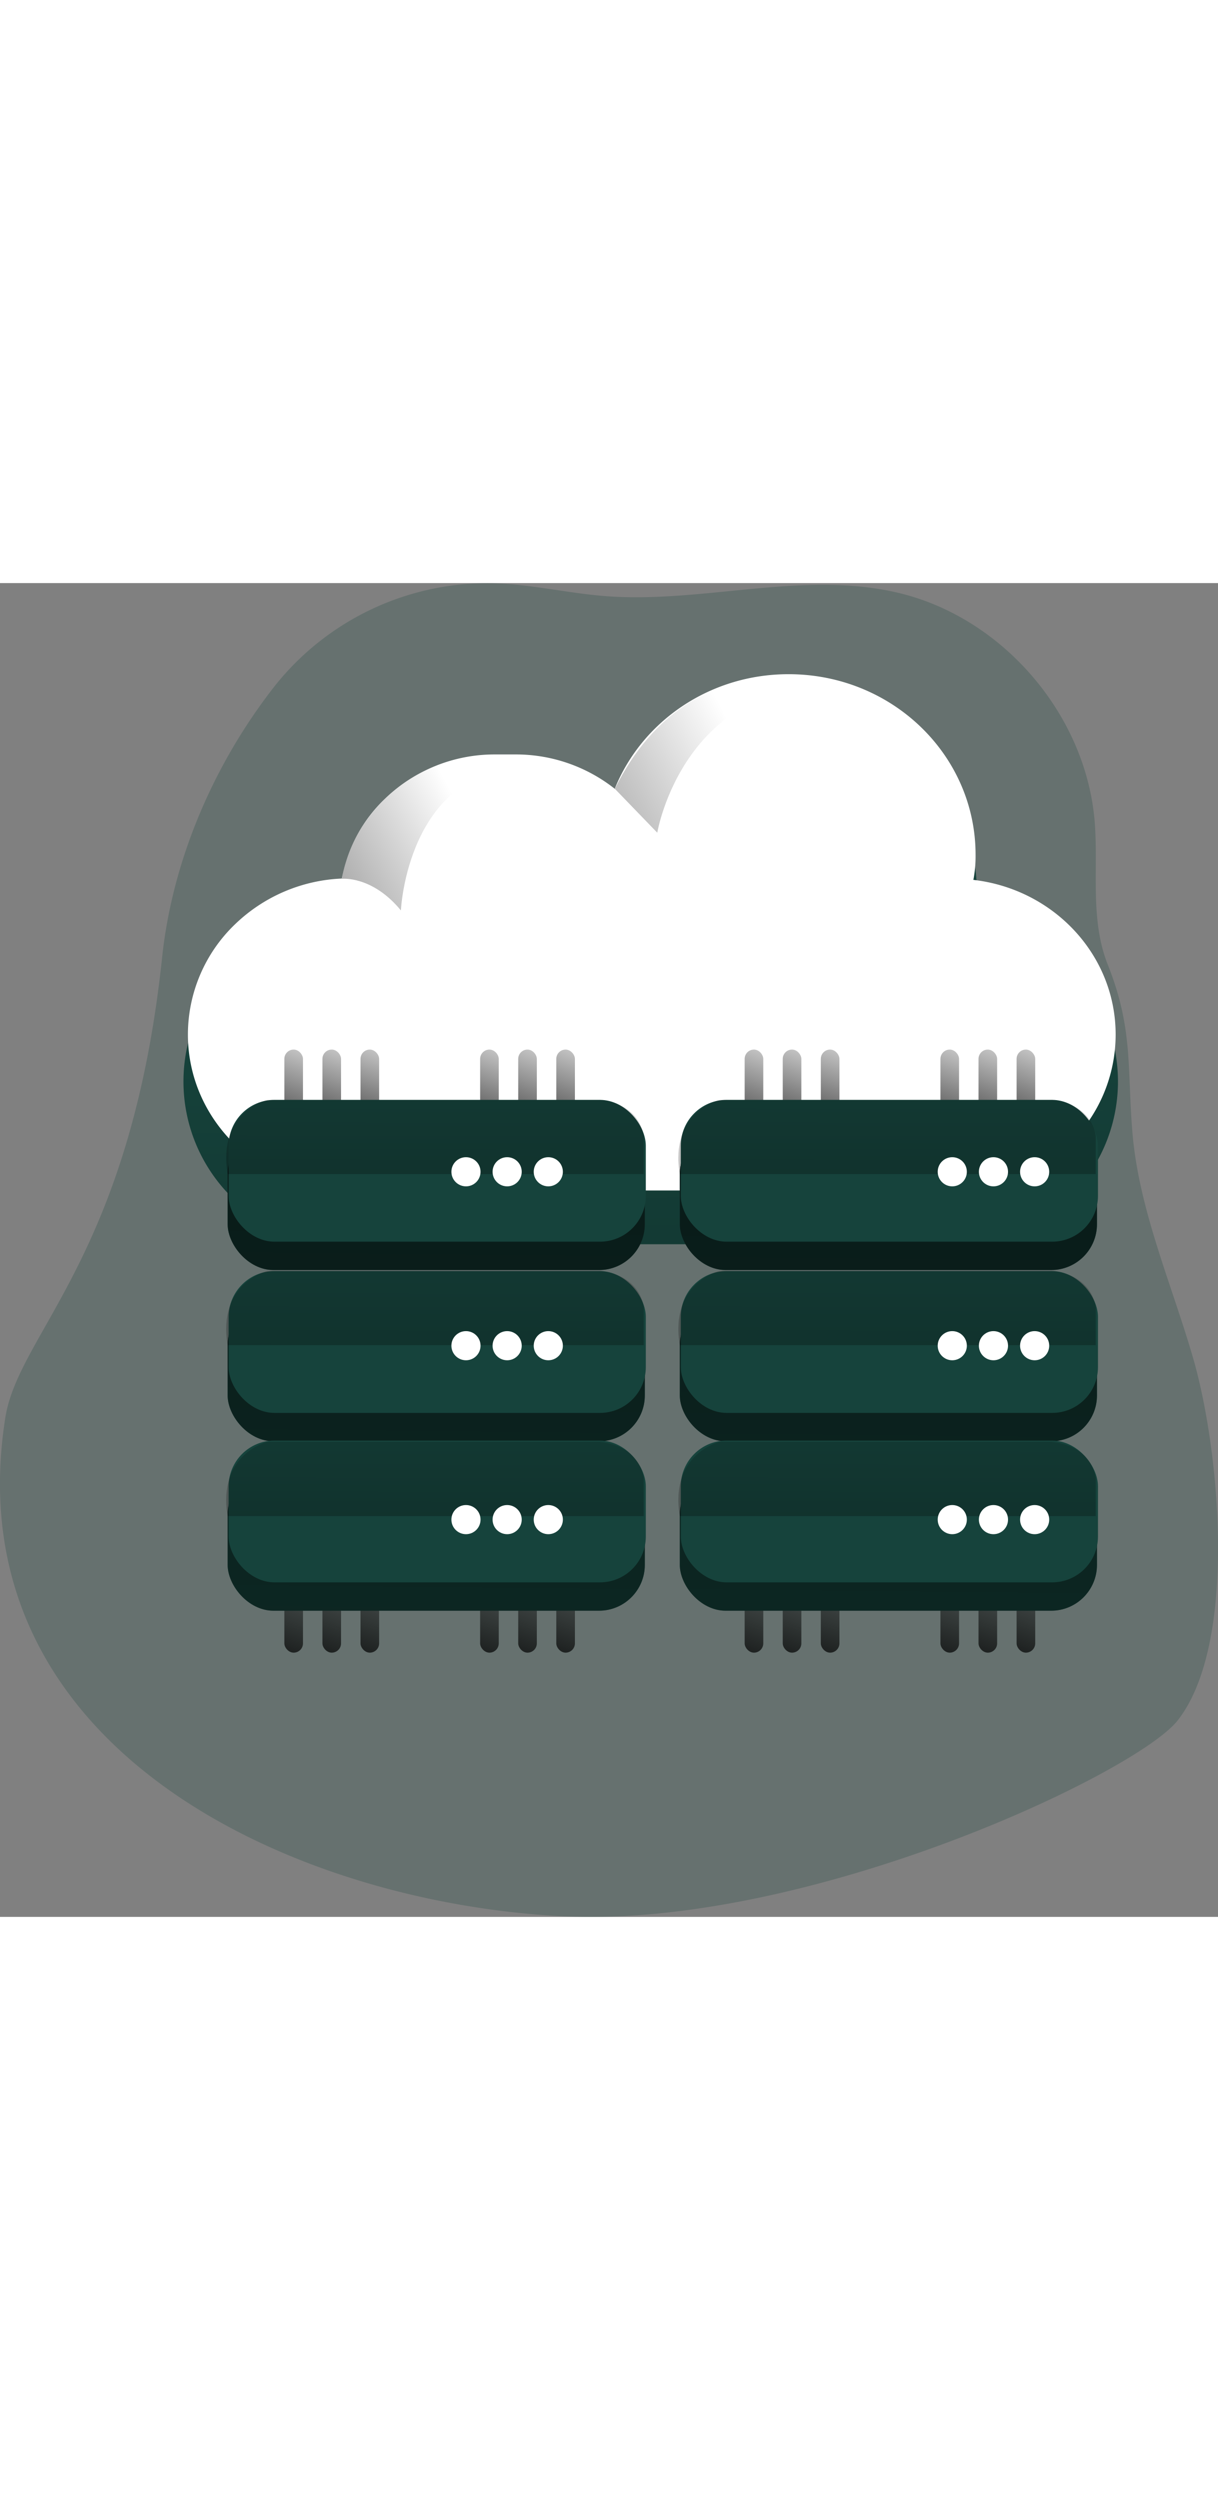 <svg id="Layer_1" data-name="Layer 1" xmlns="http://www.w3.org/2000/svg" xmlns:xlink="http://www.w3.org/1999/xlink" viewBox="0 0 294.27 322.1" data-imageid="data-hosting-monochromatic" imageName="Data Hosting" class="illustrations_image" style="width: 157px;"><rect x="0" y="0" width="294.27" height="322.1" fill="#808080" stroke="none"/><defs><linearGradient id="linear-gradient" x1="219.04" y1="101.03" x2="230.3" y2="546.98" gradientUnits="userSpaceOnUse"><stop offset="0" stop-opacity="0"/><stop offset="0.95"/></linearGradient><linearGradient id="linear-gradient-2" x1="77.37" y1="104.91" x2="63.11" y2="143.39" xlink:href="#linear-gradient"/><linearGradient id="linear-gradient-3" x1="86.57" y1="104.91" x2="72.31" y2="143.39" xlink:href="#linear-gradient"/><linearGradient id="linear-gradient-4" x1="95.77" y1="104.91" x2="81.5" y2="143.39" xlink:href="#linear-gradient"/><linearGradient id="linear-gradient-5" x1="124.67" y1="104.91" x2="110.41" y2="143.39" xlink:href="#linear-gradient"/><linearGradient id="linear-gradient-6" x1="133.87" y1="104.91" x2="119.61" y2="143.39" xlink:href="#linear-gradient"/><linearGradient id="linear-gradient-7" x1="143.07" y1="104.91" x2="128.8" y2="143.39" xlink:href="#linear-gradient"/><linearGradient id="linear-gradient-8" x1="188.58" y1="104.91" x2="174.32" y2="143.39" xlink:href="#linear-gradient"/><linearGradient id="linear-gradient-9" x1="197.78" y1="104.91" x2="183.51" y2="143.39" xlink:href="#linear-gradient"/><linearGradient id="linear-gradient-10" x1="206.98" y1="104.91" x2="192.71" y2="143.39" xlink:href="#linear-gradient"/><linearGradient id="linear-gradient-11" x1="235.88" y1="104.91" x2="221.62" y2="143.39" xlink:href="#linear-gradient"/><linearGradient id="linear-gradient-12" x1="245.08" y1="104.91" x2="230.81" y2="143.39" xlink:href="#linear-gradient"/><linearGradient id="linear-gradient-13" x1="254.28" y1="104.91" x2="240.01" y2="143.39" xlink:href="#linear-gradient"/><linearGradient id="linear-gradient-14" x1="77.37" y1="231.42" x2="63.11" y2="269.89" xlink:href="#linear-gradient"/><linearGradient id="linear-gradient-15" x1="86.57" y1="231.42" x2="72.31" y2="269.89" xlink:href="#linear-gradient"/><linearGradient id="linear-gradient-16" x1="95.77" y1="231.42" x2="81.5" y2="269.89" xlink:href="#linear-gradient"/><linearGradient id="linear-gradient-17" x1="124.67" y1="231.42" x2="110.41" y2="269.89" xlink:href="#linear-gradient"/><linearGradient id="linear-gradient-18" x1="133.87" y1="231.42" x2="119.61" y2="269.89" xlink:href="#linear-gradient"/><linearGradient id="linear-gradient-19" x1="143.07" y1="231.42" x2="128.8" y2="269.89" xlink:href="#linear-gradient"/><linearGradient id="linear-gradient-20" x1="188.58" y1="231.42" x2="174.32" y2="269.89" xlink:href="#linear-gradient"/><linearGradient id="linear-gradient-21" x1="197.78" y1="231.42" x2="183.51" y2="269.89" xlink:href="#linear-gradient"/><linearGradient id="linear-gradient-22" x1="206.98" y1="231.42" x2="192.71" y2="269.89" xlink:href="#linear-gradient"/><linearGradient id="linear-gradient-23" x1="235.88" y1="231.42" x2="221.62" y2="269.89" xlink:href="#linear-gradient"/><linearGradient id="linear-gradient-24" x1="245.08" y1="231.42" x2="230.81" y2="269.89" xlink:href="#linear-gradient"/><linearGradient id="linear-gradient-25" x1="254.28" y1="231.42" x2="240.01" y2="269.89" xlink:href="#linear-gradient"/><linearGradient id="linear-gradient-26" x1="240.06" y1="36.52" x2="124.25" y2="97.52" xlink:href="#linear-gradient"/><linearGradient id="linear-gradient-27" x1="174.18" y1="55.74" x2="76.57" y2="107.16" xlink:href="#linear-gradient"/><linearGradient id="linear-gradient-28" x1="101.63" y1="524.89" x2="108.39" y2="-149.12" xlink:href="#linear-gradient"/><linearGradient id="linear-gradient-29" x1="102.04" y1="524.89" x2="108.8" y2="-149.12" xlink:href="#linear-gradient"/><linearGradient id="linear-gradient-30" x1="102.45" y1="524.89" x2="109.21" y2="-149.11" xlink:href="#linear-gradient"/><linearGradient id="linear-gradient-31" x1="210.85" y1="525.98" x2="217.61" y2="-148.03" xlink:href="#linear-gradient"/><linearGradient id="linear-gradient-32" x1="211.27" y1="525.98" x2="218.03" y2="-148.02" xlink:href="#linear-gradient"/><linearGradient id="linear-gradient-33" x1="211.68" y1="525.99" x2="218.44" y2="-148.02" xlink:href="#linear-gradient"/><linearGradient id="linear-gradient-34" x1="167.49" y1="91.56" x2="166.93" y2="310.04" xlink:href="#linear-gradient"/><linearGradient id="linear-gradient-35" x1="276.73" y1="91.56" x2="276.17" y2="310.04" xlink:href="#linear-gradient"/><linearGradient id="linear-gradient-36" x1="167.49" y1="132.85" x2="166.93" y2="351.33" xlink:href="#linear-gradient"/><linearGradient id="linear-gradient-37" x1="276.73" y1="132.85" x2="276.17" y2="351.33" xlink:href="#linear-gradient"/><linearGradient id="linear-gradient-38" x1="167.49" y1="174.15" x2="166.93" y2="392.62" xlink:href="#linear-gradient"/><linearGradient id="linear-gradient-39" x1="276.73" y1="174.15" x2="276.17" y2="392.62" xlink:href="#linear-gradient"/></defs><title>Data hosting</title><path d="M326.79,58c-1.93-26.07-22.17-49.75-47.63-55.71-23-5.39-47,2.63-70.56.83C199.45,2.41,190.45.23,181.28,0a65.74,65.74,0,0,0-52.57,24.76C114.05,43.45,104,66.61,101.46,90.24c-7.64,72.5-34.65,90.62-37.9,111.3C51,281.36,133,318.62,198.1,321.91c59.39,3,138.76-34.56,148.73-47.31,14.44-18.45,10.24-64.75,3.77-87.26-5.18-18-13.21-36-14.74-54.88-1.27-15.65.21-24.88-5.95-40.38C325.61,81.26,327.63,69.31,326.79,58Z" transform="translate(-62.28 0.03)" fill="#16433c" opacity="0.24" style="isolation:isolate" class="target-color"/><path d="M332.38,120.31a39.3,39.3,0,0,1-39.31,39.32h-147a39.3,39.3,0,0,1-1.93-78.56,37.86,37.86,0,0,1,37.25-31.33h5.05a38,38,0,0,1,24.09,8.64A45.47,45.47,0,0,1,298.32,75a33.23,33.23,0,0,1-.53,6.32A39.29,39.29,0,0,1,332.38,120.31Z" transform="translate(-62.28 0.03)" fill="#16433c" class="target-color"/><path d="M332.38,120.31a39.3,39.3,0,0,1-39.31,39.32h-147a39.3,39.3,0,0,1-1.93-78.56,37.86,37.86,0,0,1,37.25-31.33h5.05a38,38,0,0,1,24.09,8.64A45.47,45.47,0,0,1,298.32,75a33.23,33.23,0,0,1-.53,6.32A39.29,39.29,0,0,1,332.38,120.31Z" transform="translate(-62.28 0.03)" fill="url(#linear-gradient)"/><path d="M331.82,109a36.82,36.82,0,0,1-11.43,26.65,39.65,39.65,0,0,1-27.61,11h-146c-21.59,0-39.1-16.83-39.1-37.68a36.93,36.93,0,0,1,11.43-26.65,39.52,39.52,0,0,1,25.76-11A35.52,35.52,0,0,1,155.34,52a38.1,38.1,0,0,1,26.55-10.65h5a38.52,38.52,0,0,1,23.91,8.29c6.54-16.19,22.85-27.67,42-27.67,25,0,45.18,19.51,45.18,43.61a30.63,30.63,0,0,1-.53,6.06C316.83,73.87,331.82,89.74,331.82,109Z" transform="translate(-62.28 0.03)" fill="#fff"/><rect x="68.7" y="112.65" width="4.5" height="19.14" rx="2.25" fill="url(#linear-gradient-2)"/><rect x="77.9" y="112.65" width="4.5" height="19.14" rx="2.25" fill="url(#linear-gradient-3)"/><rect x="87.1" y="112.65" width="4.5" height="19.14" rx="2.25" fill="url(#linear-gradient-4)"/><rect x="116" y="112.65" width="4.5" height="19.14" rx="2.25" fill="url(#linear-gradient-5)"/><rect x="125.2" y="112.65" width="4.5" height="19.14" rx="2.25" fill="url(#linear-gradient-6)"/><rect x="134.4" y="112.65" width="4.5" height="19.14" rx="2.25" fill="url(#linear-gradient-7)"/><rect x="179.91" y="112.65" width="4.5" height="19.14" rx="2.25" fill="url(#linear-gradient-8)"/><rect x="189.11" y="112.65" width="4.5" height="19.14" rx="2.25" fill="url(#linear-gradient-9)"/><rect x="198.31" y="112.65" width="4.5" height="19.14" rx="2.25" fill="url(#linear-gradient-10)"/><rect x="227.21" y="112.65" width="4.5" height="19.14" rx="2.25" fill="url(#linear-gradient-11)"/><rect x="236.41" y="112.65" width="4.5" height="19.14" rx="2.25" fill="url(#linear-gradient-12)"/><rect x="245.61" y="112.65" width="4.5" height="19.14" rx="2.25" fill="url(#linear-gradient-13)"/><rect x="68.7" y="239.15" width="4.5" height="19.14" rx="2.25" fill="url(#linear-gradient-14)"/><rect x="77.9" y="239.15" width="4.5" height="19.14" rx="2.25" fill="url(#linear-gradient-15)"/><rect x="87.1" y="239.15" width="4.5" height="19.14" rx="2.25" fill="url(#linear-gradient-16)"/><rect x="116" y="239.15" width="4.5" height="19.14" rx="2.25" fill="url(#linear-gradient-17)"/><rect x="125.2" y="239.15" width="4.5" height="19.14" rx="2.25" fill="url(#linear-gradient-18)"/><rect x="134.4" y="239.15" width="4.5" height="19.14" rx="2.25" fill="url(#linear-gradient-19)"/><rect x="179.91" y="239.15" width="4.5" height="19.14" rx="2.25" fill="url(#linear-gradient-20)"/><rect x="189.11" y="239.15" width="4.5" height="19.14" rx="2.25" fill="url(#linear-gradient-21)"/><rect x="198.31" y="239.15" width="4.5" height="19.14" rx="2.25" fill="url(#linear-gradient-22)"/><rect x="227.21" y="239.15" width="4.5" height="19.14" rx="2.25" fill="url(#linear-gradient-23)"/><rect x="236.41" y="239.15" width="4.5" height="19.14" rx="2.25" fill="url(#linear-gradient-24)"/><rect x="245.61" y="239.15" width="4.5" height="19.14" rx="2.25" fill="url(#linear-gradient-25)"/><path d="M210.82,49.64l10.26,10.61S227.46,22,267.63,24.59C267.63,24.59,229.83,11.25,210.82,49.64Z" transform="translate(-62.28 0.03)" fill="url(#linear-gradient-26)"/><path d="M144.9,71.38s7.3-.8,14.24,7.64c0,0,1.5-34.16,30.5-34.72,0,0-11.88-7.59-28.43,3.1C146.38,57,144.9,71.38,144.9,71.38Z" transform="translate(-62.28 0.03)" fill="url(#linear-gradient-27)"/><rect x="55" y="131.65" width="100.79" height="34.24" rx="11.07" fill="#16433c" class="target-color"/><rect x="55" y="173" width="100.79" height="34.24" rx="11.07" fill="#16433c" class="target-color"/><rect x="55" y="213.92" width="100.79" height="34.24" rx="11.07" fill="#16433c" class="target-color"/><rect x="164.24" y="131.65" width="100.79" height="34.24" rx="11.07" fill="#16433c" class="target-color"/><rect x="164.24" y="173" width="100.79" height="34.24" rx="11.07" fill="#16433c" class="target-color"/><rect x="164.24" y="213.92" width="100.79" height="34.24" rx="11.07" fill="#16433c" class="target-color"/><rect x="55" y="131.65" width="100.79" height="34.24" rx="11.07" fill="url(#linear-gradient-28)"/><rect x="55" y="173" width="100.79" height="34.24" rx="11.07" fill="url(#linear-gradient-29)"/><rect x="55" y="213.92" width="100.79" height="34.24" rx="11.07" fill="url(#linear-gradient-30)"/><rect x="164.24" y="131.65" width="100.79" height="34.24" rx="11.07" fill="url(#linear-gradient-31)"/><rect x="164.24" y="173" width="100.79" height="34.24" rx="11.07" fill="url(#linear-gradient-32)"/><rect x="164.24" y="213.92" width="100.79" height="34.24" rx="11.07" fill="url(#linear-gradient-33)"/><rect x="55.24" y="124.8" width="100.79" height="34.24" rx="11.07" fill="#16433c" class="target-color"/><rect x="55.24" y="166.15" width="100.79" height="34.24" rx="11.07" fill="#16433c" class="target-color"/><rect x="55.24" y="207.07" width="100.79" height="34.24" rx="11.07" fill="#16433c" class="target-color"/><rect x="164.48" y="124.8" width="100.79" height="34.24" rx="11.07" fill="#16433c" class="target-color"/><rect x="164.48" y="166.15" width="100.79" height="34.24" rx="11.07" fill="#16433c" class="target-color"/><rect x="164.48" y="207.07" width="100.79" height="34.24" rx="11.07" fill="#16433c" class="target-color"/><path d="M117.29,142.69H217.8v-9.14s-.56-7.7-10.56-8.78H126.86S114.75,127.63,117.29,142.69Z" transform="translate(-62.28 0.03)" fill="url(#linear-gradient-34)"/><path d="M226.52,142.69H327v-9.14s-.55-7.7-10.55-8.78H236.1S224,127.63,226.52,142.69Z" transform="translate(-62.28 0.03)" fill="url(#linear-gradient-35)"/><path d="M117.29,184H217.8v-9.15s-.56-7.7-10.56-8.78H126.86S114.75,168.92,117.29,184Z" transform="translate(-62.28 0.03)" fill="url(#linear-gradient-36)"/><path d="M226.52,184H327v-9.15s-.55-7.7-10.55-8.78H236.1S224,168.92,226.52,184Z" transform="translate(-62.28 0.03)" fill="url(#linear-gradient-37)"/><path d="M117.29,225.28H217.8v-9.15s-.56-7.7-10.56-8.77H126.86S114.75,210.21,117.29,225.28Z" transform="translate(-62.28 0.03)" fill="url(#linear-gradient-38)"/><path d="M226.52,225.28H327v-9.15s-.55-7.7-10.55-8.77H236.1S224,210.21,226.52,225.28Z" transform="translate(-62.28 0.03)" fill="url(#linear-gradient-39)"/><circle cx="112.58" cy="142.16" r="3.52" fill="#fff"/><circle cx="122.53" cy="142.16" r="3.52" fill="#fff"/><circle cx="132.47" cy="142.16" r="3.52" fill="#fff"/><circle cx="230.07" cy="142.16" r="3.52" fill="#fff"/><circle cx="240.02" cy="142.16" r="3.52" fill="#fff"/><circle cx="249.97" cy="142.16" r="3.52" fill="#fff"/><circle cx="112.58" cy="184.16" r="3.52" fill="#fff"/><circle cx="122.53" cy="184.16" r="3.52" fill="#fff"/><circle cx="132.47" cy="184.16" r="3.52" fill="#fff"/><circle cx="230.07" cy="184.16" r="3.52" fill="#fff"/><circle cx="240.02" cy="184.16" r="3.52" fill="#fff"/><circle cx="249.97" cy="184.16" r="3.52" fill="#fff"/><circle cx="112.58" cy="226.16" r="3.52" fill="#fff"/><circle cx="122.53" cy="226.16" r="3.52" fill="#fff"/><circle cx="132.47" cy="226.16" r="3.52" fill="#fff"/><circle cx="230.07" cy="226.16" r="3.52" fill="#fff"/><circle cx="240.02" cy="226.16" r="3.52" fill="#fff"/><circle cx="249.97" cy="226.16" r="3.52" fill="#fff"/></svg>